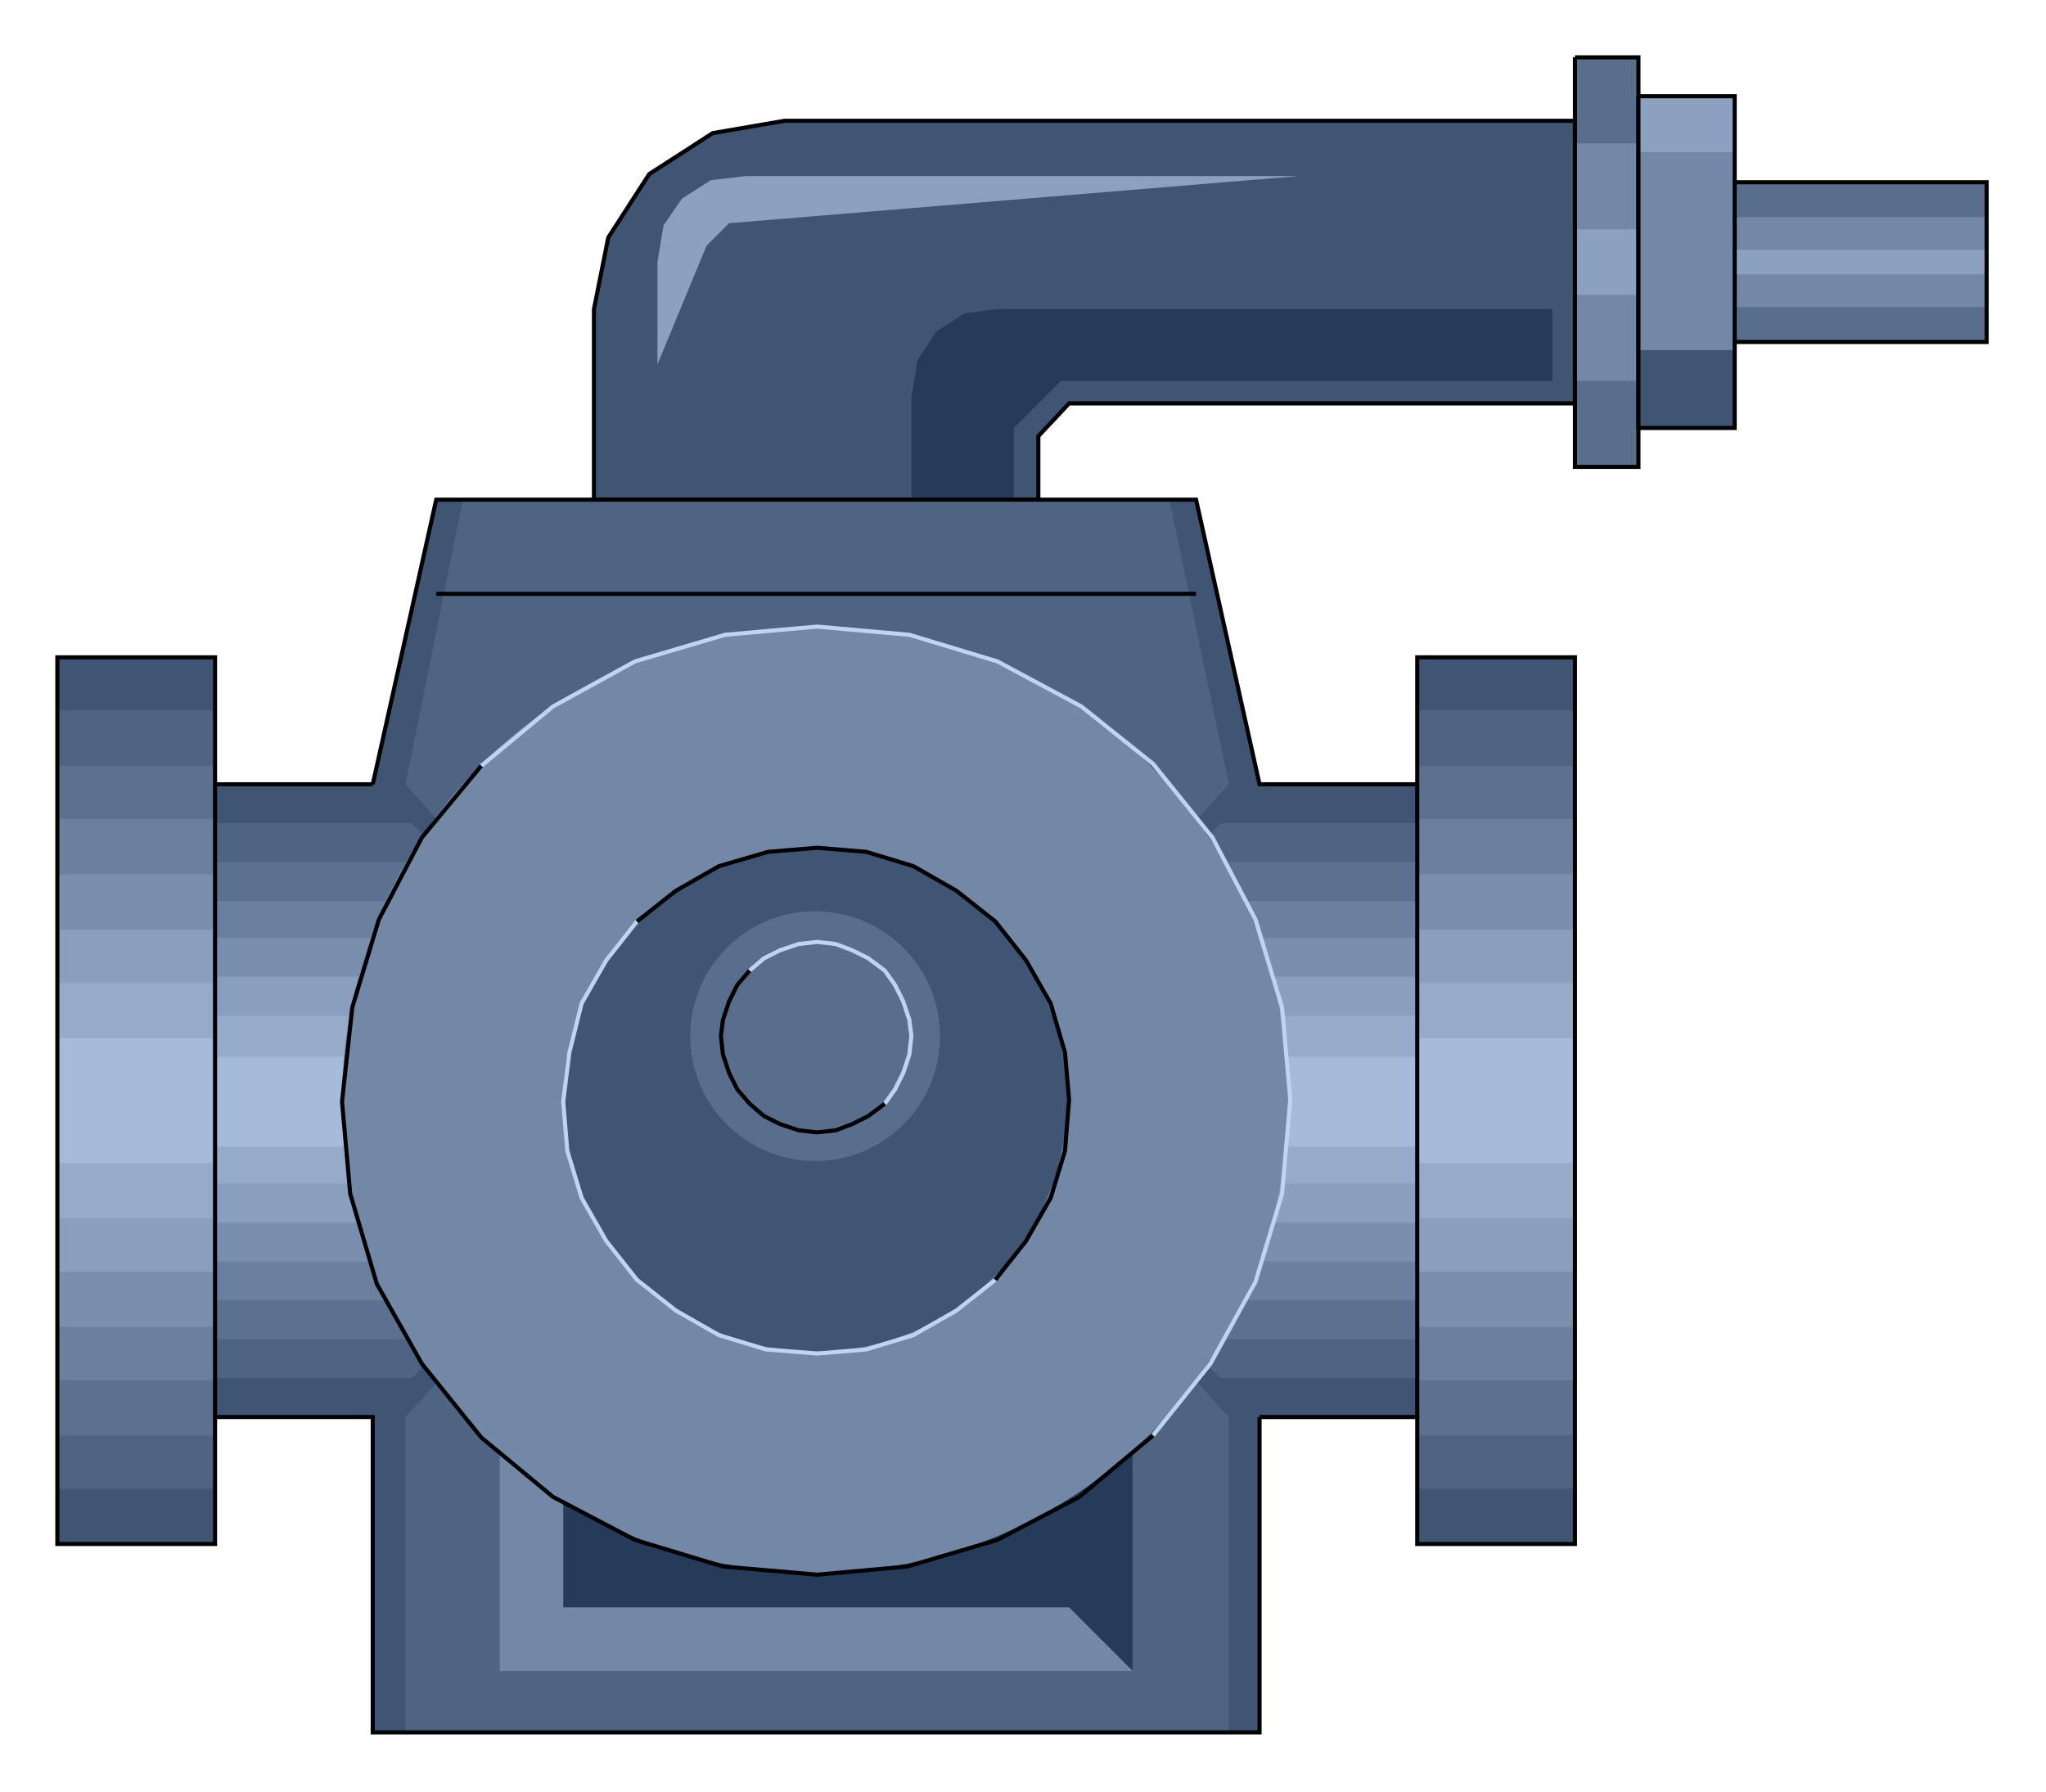 <?xml version="1.0" encoding="utf-8" standalone="no"?><!DOCTYPE svg PUBLIC "-//W3C//DTD SVG 1.1//EN" "http://www.w3.org/Graphics/SVG/1.1/DTD/svg11-flat-20030114.dtd"><svg width="999" height="875" version="1.1" xmlns="http://www.w3.org/2000/svg" xmlns:xlink="http://www.w3.org/1999/xlink">

<path style="fill:#405473;stroke:#000;stroke-width:2" d="M383,59 l-35,6 -31,20 -20,31 -7,35 0,93 217,0 0,-31 15,-16 247,0 0,-138 -386,0z" />
<path style="fill:#263a59" d="M487,151 l-16,2 -14,9 -9,14 -3,18 0,50 50,0 0,-35 23,-23 240,0 0,-35 -271,0z" />
<path style="fill:#405473" d="M769,321 l-77,0 0,62 -587,0 0,-62 -77,0 0,433 77,0 0,-62 587,0 0,62 77,0 0,-433z" />
<path style="fill:#4f6382" d="M769,347 l-77,0 0,55 -587,0 0,-55 -77,0 0,380 77,0 0,-54 587,0 0,54 77,0 0,-380z" />
<path style="fill:#405473" d="M615,692 l0,154 -433,0 0,-154 155,-154 -155,-155 31,-139 371,0 31,139 -155,155 155,154z" />
<path style="fill:#5c708f" d="M769,374 l-77,0 0,47 -587,0 0,-47 -77,0 0,327 77,0 0,-47 587,0 0,47 77,0 0,-327z" />
<path style="fill:#6b7f9e" d="M769,400 l-77,0 0,40 -587,0 0,-40 -77,0 0,274 77,0 0,-39 587,0 0,39 77,0 0,-274z" />
<path style="fill:#7a8ead" d="M769,427 l-77,0 0,31 -587,0 0,-31 -77,0 0,221 77,0 0,-32 587,0 0,32 77,0 0,-221z" />
<path style="fill:#8a9ebd" d="M769,454 l-77,0 0,23 -587,0 0,-23 -77,0 0,167 77,0 0,-24 587,0 0,24 77,0 0,-167z" />
<path style="fill:#96aac9" d="M769,480 l-77,0 0,16 -587,0 0,-16 -77,0 0,115 77,0 0,-17 587,0 0,17 77,0 0,-115z" />
<path style="fill:#a6bad9" d="M769,507 l-77,0 0,9 -587,0 0,-9 -77,0 0,61 77,0 0,-8 587,0 0,8 77,0 0,-61z" />
<path style="fill:#4f6382" d="M600,692 l0,154 -402,0 0,-154 139,-154 -139,-155 28,-139 345,0 29,139 -140,155 140,154z" />
<path style="fill:none;stroke:#000;stroke-width:2" d="M615,692 l77,0 0,62 77,0 0,-433 -77,0 0,62 -77,0 -31,-139 -371,0 -31,139" />
<path style="fill:none;stroke:#000;stroke-width:2" d="M615,692 l0,154 -433,0 0,-154 -77,0 0,62 -77,0 0,-433 77,0 0,62 77,0" />
<path style="fill:none;stroke:#000;stroke-width:2" d="M584,290 l-371,0" />
<path style="fill:none;stroke:#000;stroke-width:2" d="M692,692 l0,-309" />
<path style="fill:none;stroke:#000;stroke-width:2" d="M105,692 l0,-309" />
<path style="fill:#263a59" d="M275,785 l0,-78 278,0 0,109 -31,-31 -247,0z" />
<path style="fill:#7387a6" d="M553,816 l-31,-31 -247,0 0,-78 -31,0 0,109 309,0z" />
<circle style="fill:#7387a6" cx="398" cy="537" r="231" />
<circle style="fill:#405473" cx="398" cy="537" r="123" />
<circle style="fill:#596d8c" cx="398" cy="506" r="61" />
<path style="fill:none;stroke:#bfd3f2;stroke-width:2" d="M563,701 l28,-35 22,-40 13,-43 4,-46 -4,-45 -13,-43 -21,-40 -29,-36 -35,-28 -41,-22 -43,-13 -45,-4 -45,4 -44,13 -40,22 -35,29" />
<path style="fill:none;stroke:#bfd3f2;stroke-width:2" d="M432,539 l5,-7 4,-8 3,-9 1,-9 -1,-8 -3,-9 -4,-8 -5,-7 -8,-6 -8,-4 -8,-3 -9,-1 -9,1 -9,3 -8,4 -7,6" />
<path style="fill:none;stroke:#bfd3f2;stroke-width:2" d="M311,450 l-15,19 -12,21 -6,24 -3,24 2,24 7,23 12,21 15,19 19,15 21,12 23,7 25,2 24,-2 23,-7 21,-12 19,-15" />
<path style="fill:none;stroke:#000;stroke-width:2" d="M235,374 l-29,35 -21,40 -13,43 -5,46 4,45 13,44 22,39 29,36 35,29 40,21 43,13 46,4 44,-4 44,-13 40,-21 36,-30" />
<path style="fill:none;stroke:#000;stroke-width:2" d="M366,474 l-6,7 -4,8 -3,9 -1,8 1,9 3,9 4,8 6,7 7,6 8,4 9,3 9,1 9,-1 8,-3 8,-4 8,-6" />
<path style="fill:none;stroke:#000;stroke-width:2" d="M486,625 l15,-19 12,-21 7,-23 2,-25 -2,-23 -7,-24 -12,-21 -15,-19 -19,-15 -21,-12 -23,-7 -24,-2 -24,2 -24,7 -21,12 -19,15" />
<path style="fill:#8ca0bf" d="M364,86 l-17,2 -14,9 -9,13 -3,18 0,50 24,-58 11,-11 278,-23 -270,0z" />
<path style="fill:#596d8c" d="M769,28 l0,200 31,0 0,-200 -31,0z" />
<path style="fill:#7387a6" d="M769,70 l0,116 31,0 0,-116 -31,0z" />
<path style="fill:#8ca0bf" d="M769,112 l0,32 31,0 0,-32 -31,0z" />
<path style="fill:none;stroke:#000;stroke-width:2" d="M769,28 l0,200 31,0 0,-200 -31,0" />
<path style="fill:#405473" d="M800,155 l0,54 47,0 0,-54 -47,0z" />
<path style="fill:#7387a6" d="M800,74 l0,97 47,0 0,-97 -47,0z" />
<path style="fill:#8ca0bf" d="M800,47 l0,27 47,0 0,-27 -47,0z" />
<path style="fill:none;stroke:#000;stroke-width:2" d="M800,47 l0,162 47,0 0,-162 -47,0" />
<path style="fill:#596d8c" d="M847,89 l0,78 123,0 0,-78 -123,0z" />
<path style="fill:#7387a6" d="M847,106 l0,44 123,0 0,-44 -123,0z" />
<path style="fill:#8ca0bf" d="M847,122 l0,12 123,0 0,-12 -123,0z" />
<path style="fill:none;stroke:#000;stroke-width:2" d="M847,89 l0,78 123,0 0,-78 -123,0" />

</svg>
